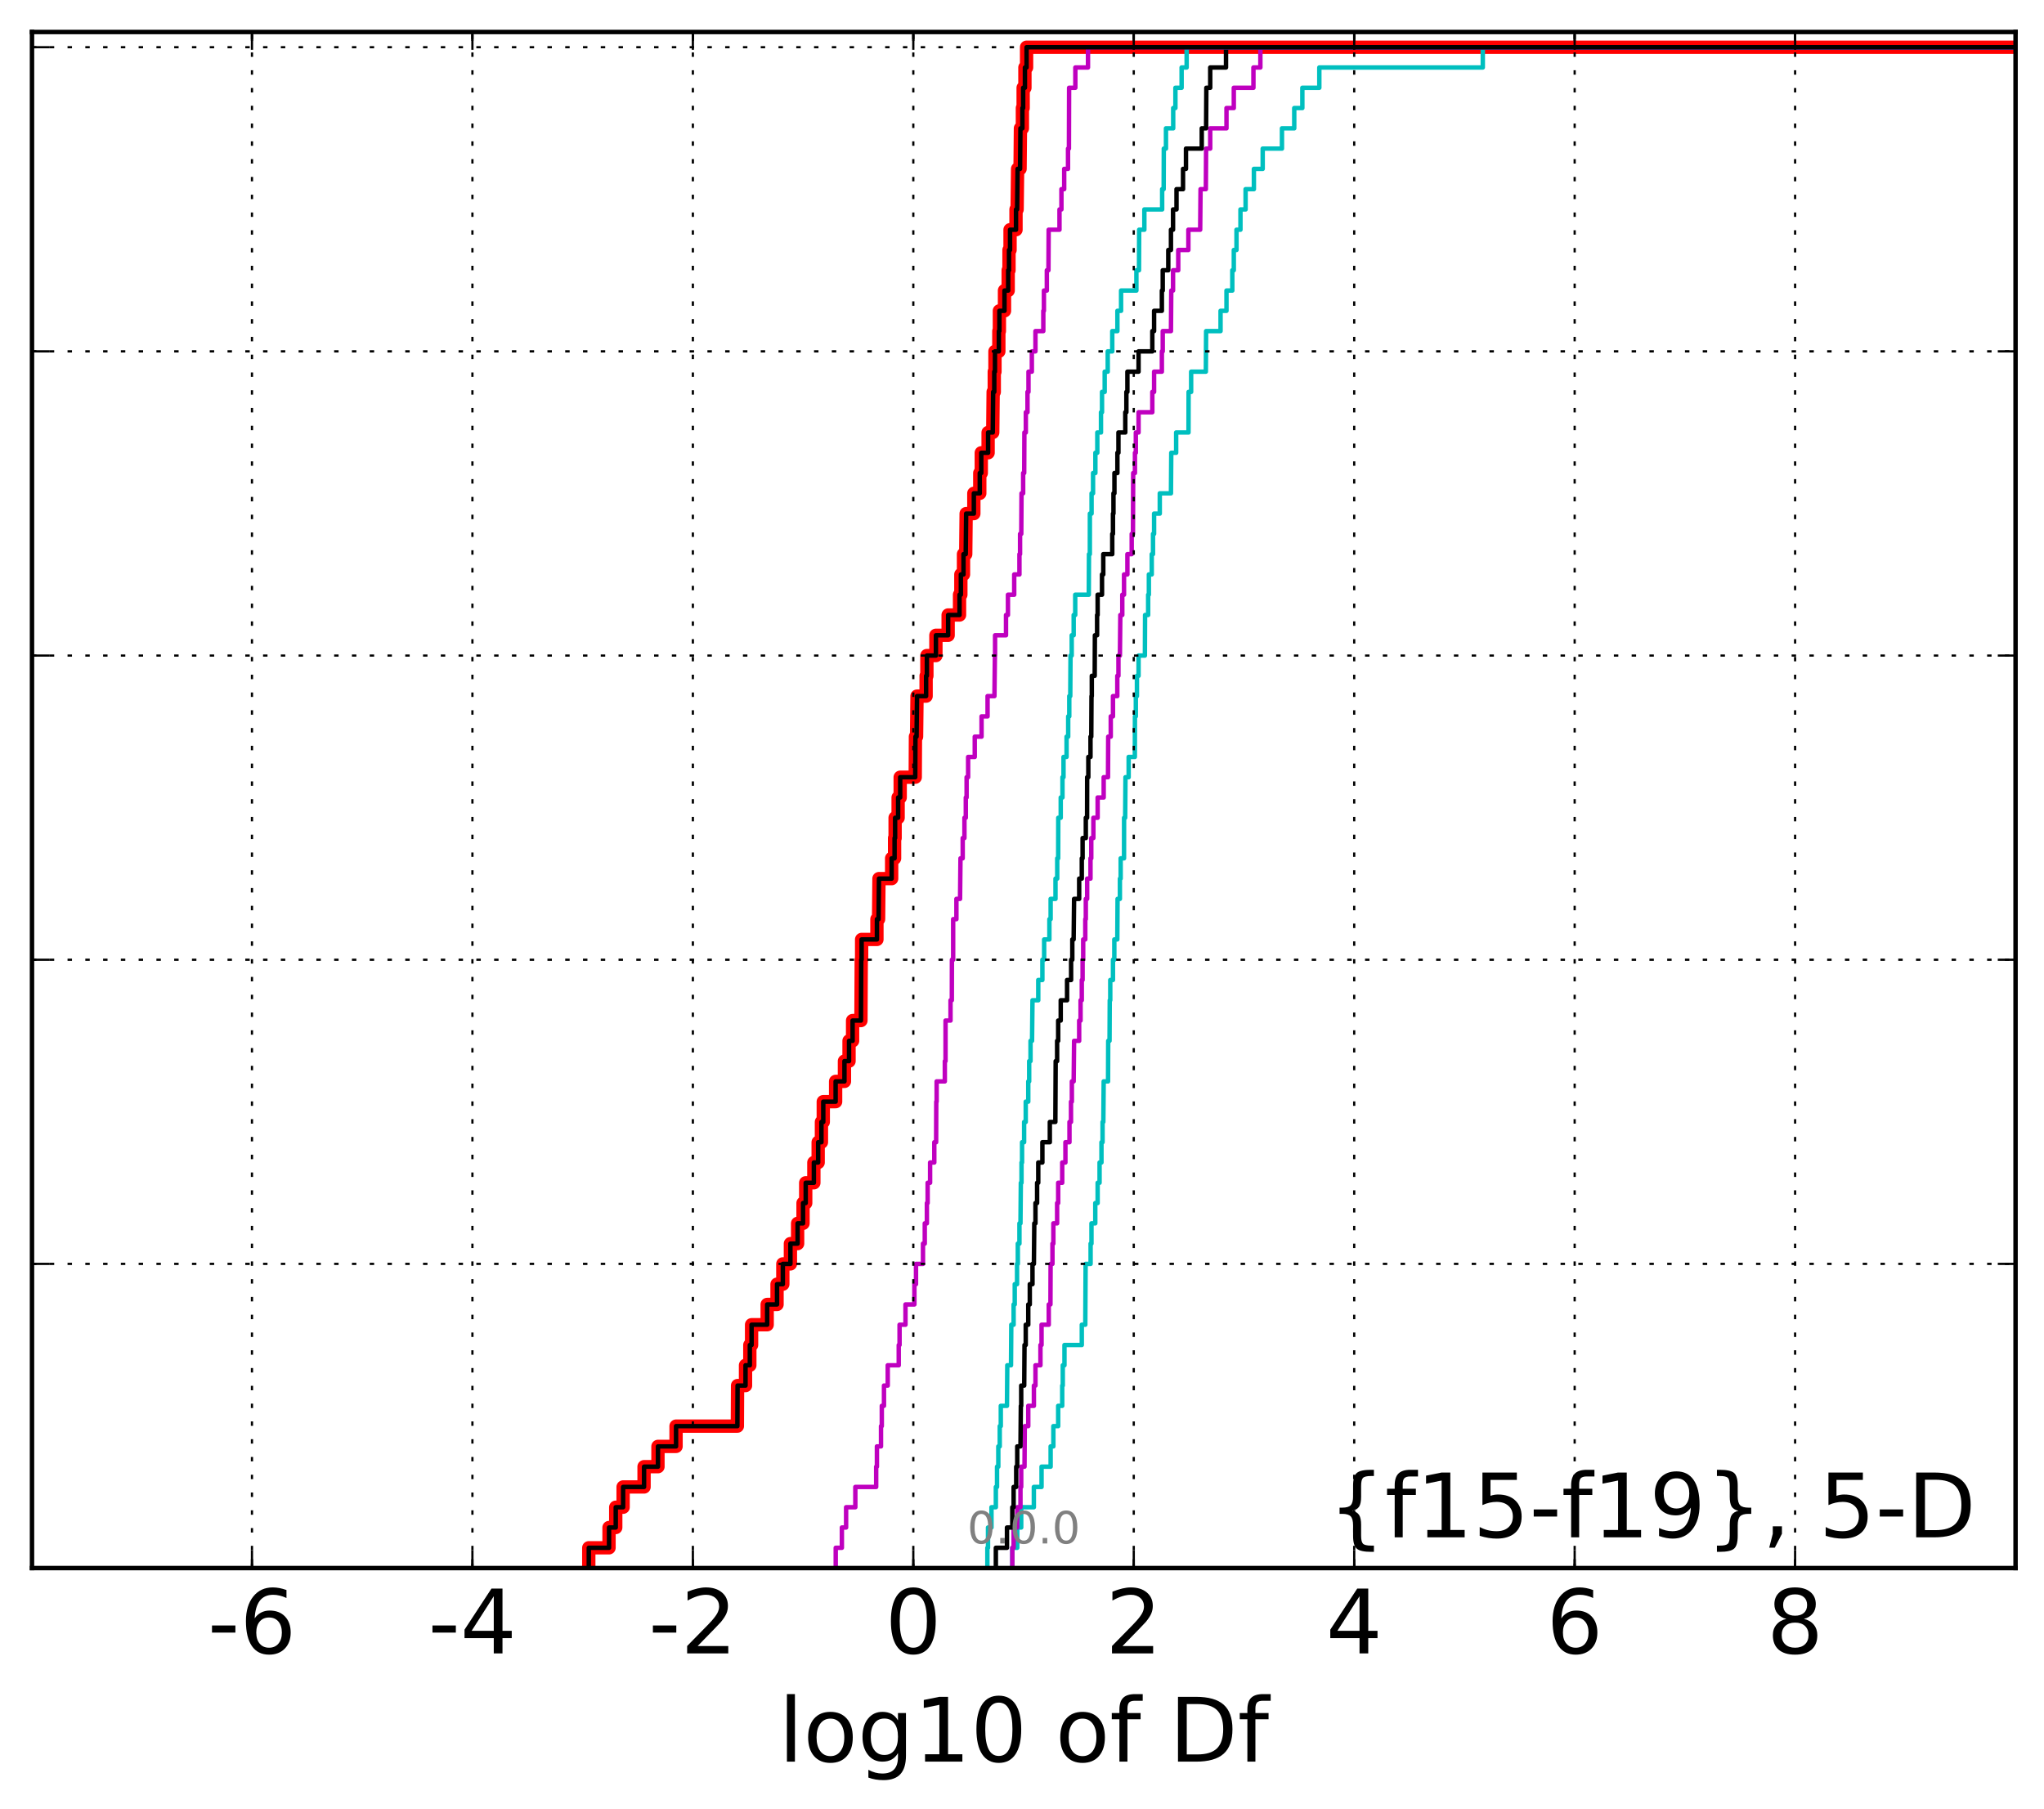 <?xml version="1.0" encoding="utf-8" standalone="no"?>
<!DOCTYPE svg PUBLIC "-//W3C//DTD SVG 1.1//EN"
  "http://www.w3.org/Graphics/SVG/1.1/DTD/svg11.dtd">
<!-- Created with matplotlib (http://matplotlib.org/) -->
<svg height="407pt" version="1.1" viewBox="0 0 460 407" width="460pt" xmlns="http://www.w3.org/2000/svg" xmlns:xlink="http://www.w3.org/1999/xlink">
 <defs>
  <style type="text/css">
*{stroke-linecap:butt;stroke-linejoin:round;stroke-miterlimit:100000;}
  </style>
 </defs>
 <g id="figure_1">
  <g id="patch_1">
   <path d="M 0 407.712 
L 460.8 407.712 
L 460.8 0 
L 0 0 
z
" style="fill:#ffffff;"/>
  </g>
  <g id="axes_1">
   <g id="patch_2">
    <path d="M 7.2 352.8 
L 453.6 352.8 
L 453.6 7.2 
L 7.2 7.2 
z
" style="fill:#ffffff;"/>
   </g>
   <g id="line2d_1">
    <path clip-path="url(#p5eacaf72b8)" d="M 132.503 352.8 
L 132.503 348.238 
L 137.061 348.238 
L 137.061 343.675 
L 138.572 343.675 
L 138.572 339.113 
L 140.23 339.113 
L 140.23 334.55 
L 144.945 334.55 
L 144.945 329.988 
L 148.075 329.988 
L 148.075 325.426 
L 152.145 325.426 
L 152.145 320.863 
L 165.943 320.863 
L 165.99 311.739 
L 167.778 311.739 
L 167.778 307.176 
L 168.748 307.176 
L 168.748 302.614 
L 169.143 302.614 
L 169.143 298.051 
L 172.651 298.051 
L 172.651 293.489 
L 174.871 293.489 
L 174.871 288.927 
L 176.176 288.927 
L 176.176 284.364 
L 177.881 284.364 
L 177.881 279.802 
L 179.503 279.802 
L 179.503 275.24 
L 180.722 275.24 
L 180.722 270.677 
L 181.325 270.677 
L 181.325 266.115 
L 183.16 266.115 
L 183.16 261.552 
L 184.128 261.552 
L 184.128 256.99 
L 184.863 256.99 
L 184.863 252.428 
L 185.278 252.428 
L 185.278 247.865 
L 188.055 247.865 
L 188.055 243.303 
L 190.042 243.303 
L 190.042 238.741 
L 191.075 238.741 
L 191.075 234.178 
L 191.876 234.178 
L 191.876 229.616 
L 193.753 229.616 
L 193.824 215.929 
L 193.909 215.929 
L 193.909 211.366 
L 197.352 211.366 
L 197.352 206.804 
L 197.723 206.804 
L 197.811 197.679 
L 200.664 197.679 
L 200.664 193.117 
L 201.324 193.117 
L 201.324 188.554 
L 201.443 188.554 
L 201.443 183.992 
L 202.121 183.992 
L 202.121 179.43 
L 202.587 179.43 
L 202.587 174.867 
L 205.972 174.867 
L 206.019 165.743 
L 206.271 165.743 
L 206.375 156.618 
L 208.421 156.618 
L 208.421 152.055 
L 208.594 152.055 
L 208.594 147.493 
L 210.627 147.493 
L 210.627 142.931 
L 213.379 142.931 
L 213.379 138.368 
L 215.942 138.368 
L 215.942 133.806 
L 216.24 133.806 
L 216.24 129.244 
L 216.834 129.244 
L 216.834 124.681 
L 217.335 124.681 
L 217.431 115.556 
L 219.162 115.556 
L 219.162 110.994 
L 220.498 110.994 
L 220.498 106.432 
L 220.837 106.432 
L 220.837 101.869 
L 222.373 101.869 
L 222.373 97.307 
L 223.416 97.307 
L 223.507 88.182 
L 223.759 88.182 
L 223.759 83.62 
L 223.916 83.62 
L 223.916 79.057 
L 224.789 79.057 
L 224.789 74.495 
L 224.911 74.495 
L 224.911 69.933 
L 226.06 69.933 
L 226.06 65.37 
L 226.891 65.37 
L 226.891 60.808 
L 227.074 60.808 
L 227.074 56.246 
L 227.311 56.246 
L 227.311 51.683 
L 228.652 51.683 
L 228.652 47.121 
L 228.9 47.121 
L 229.01 37.996 
L 229.564 37.996 
L 229.649 28.871 
L 230.09 28.871 
L 230.09 24.309 
L 230.258 24.309 
L 230.258 19.747 
L 230.657 19.747 
L 230.657 15.184 
L 231.029 15.184 
L 231.029 10.622 
L 231.029 10.622 
L 453.6 10.622 
L 453.6 10.622 
" style="fill:none;stroke:#ff0000;stroke-linecap:square;stroke-width:3.0;"/>
   </g>
   <g id="line2d_2">
    <path clip-path="url(#p5eacaf72b8)" d="M 227.82 352.8 
L 227.82 348.238 
L 228.929 348.238 
L 228.929 343.675 
L 229.822 343.675 
L 229.822 339.113 
L 232.667 339.113 
L 232.667 334.55 
L 234.401 334.55 
L 234.401 329.988 
L 236.442 329.988 
L 236.442 325.426 
L 237.058 325.426 
L 237.058 320.863 
L 238.142 320.863 
L 238.142 316.301 
L 239.051 316.301 
L 239.051 311.739 
L 239.177 311.739 
L 239.177 307.176 
L 239.558 307.176 
L 239.558 302.614 
L 243.456 302.614 
L 243.456 298.051 
L 244.243 298.051 
L 244.319 284.364 
L 245.438 284.364 
L 245.438 279.802 
L 245.636 279.802 
L 245.636 275.24 
L 246.492 275.24 
L 246.492 270.677 
L 247.022 270.677 
L 247.022 266.115 
L 247.456 266.115 
L 247.456 261.552 
L 247.883 261.552 
L 247.883 256.99 
L 248.131 256.99 
L 248.131 252.428 
L 248.305 252.428 
L 248.382 243.303 
L 249.365 243.303 
L 249.401 234.178 
L 249.704 234.178 
L 249.748 225.053 
L 249.865 225.053 
L 249.865 220.491 
L 250.472 220.491 
L 250.472 215.929 
L 250.777 215.929 
L 250.777 211.366 
L 251.449 211.366 
L 251.506 202.242 
L 252.033 202.242 
L 252.033 197.679 
L 252.204 197.679 
L 252.204 193.117 
L 252.962 193.117 
L 252.974 183.992 
L 253.217 183.992 
L 253.288 174.867 
L 254.002 174.867 
L 254.002 170.305 
L 255.394 170.305 
L 255.417 161.18 
L 255.618 161.18 
L 255.618 156.618 
L 255.867 156.618 
L 255.867 152.055 
L 256.233 152.055 
L 256.233 147.493 
L 257.658 147.493 
L 257.698 138.368 
L 258.39 138.368 
L 258.39 133.806 
L 258.55 133.806 
L 258.55 129.244 
L 259.199 129.244 
L 259.199 124.681 
L 259.483 124.681 
L 259.483 120.119 
L 259.728 120.119 
L 259.728 115.556 
L 261.008 115.556 
L 261.008 110.994 
L 263.522 110.994 
L 263.592 101.869 
L 264.692 101.869 
L 264.692 97.307 
L 267.473 97.307 
L 267.492 88.182 
L 268.066 88.182 
L 268.066 83.62 
L 271.375 83.62 
L 271.434 74.495 
L 274.684 74.495 
L 274.684 69.933 
L 276.019 69.933 
L 276.019 65.37 
L 277.329 65.37 
L 277.329 60.808 
L 277.666 60.808 
L 277.666 56.246 
L 278.273 56.246 
L 278.273 51.683 
L 279.164 51.683 
L 279.164 47.121 
L 280.32 47.121 
L 280.32 42.558 
L 282.188 42.558 
L 282.188 37.996 
L 284.169 37.996 
L 284.169 33.434 
L 288.503 33.434 
L 288.503 28.871 
L 291.269 28.871 
L 291.269 24.309 
L 293.093 24.309 
L 293.093 19.747 
L 296.911 19.747 
L 296.911 15.184 
L 333.703 15.184 
L 333.703 10.622 
L 333.703 10.622 
L 453.6 10.622 
L 453.6 10.622 
" style="fill:none;stroke:#00bfbf;stroke-linecap:square;"/>
   </g>
   <g id="line2d_3">
    <path clip-path="url(#p5eacaf72b8)" d="M 227.82 352.8 
L 227.82 348.238 
L 228.115 348.238 
L 228.115 343.675 
L 228.929 343.675 
L 228.929 339.113 
L 229.657 339.113 
L 229.657 334.55 
L 229.822 334.55 
L 229.822 329.988 
L 230.566 329.988 
L 230.623 320.863 
L 231.411 320.863 
L 231.411 316.301 
L 232.678 316.301 
L 232.678 311.739 
L 233.03 311.739 
L 233.03 307.176 
L 234.152 307.176 
L 234.152 302.614 
L 234.401 302.614 
L 234.401 298.051 
L 236.021 298.051 
L 236.021 293.489 
L 236.402 293.489 
L 236.438 284.364 
L 236.855 284.364 
L 236.855 279.802 
L 237.058 279.802 
L 237.058 275.24 
L 237.904 275.24 
L 237.904 270.677 
L 238.142 270.677 
L 238.142 266.115 
L 239.051 266.115 
L 239.051 261.552 
L 239.771 261.552 
L 239.771 256.99 
L 240.685 256.99 
L 240.685 252.428 
L 241.026 252.428 
L 241.026 247.865 
L 241.222 247.865 
L 241.222 243.303 
L 241.628 243.303 
L 241.724 234.178 
L 242.864 234.178 
L 242.864 229.616 
L 243.181 229.616 
L 243.181 225.053 
L 243.456 225.053 
L 243.456 220.491 
L 243.638 220.491 
L 243.638 215.929 
L 243.772 215.929 
L 243.772 211.366 
L 244.243 211.366 
L 244.243 206.804 
L 244.361 206.804 
L 244.361 202.242 
L 244.664 202.242 
L 244.664 197.679 
L 245.416 197.679 
L 245.416 193.117 
L 245.592 193.117 
L 245.592 188.554 
L 246.064 188.554 
L 246.064 183.992 
L 247.022 183.992 
L 247.022 179.43 
L 248.382 179.43 
L 248.382 174.867 
L 249.355 174.867 
L 249.401 165.743 
L 249.974 165.743 
L 249.974 161.18 
L 250.472 161.18 
L 250.472 156.618 
L 251.449 156.618 
L 251.449 152.055 
L 251.705 152.055 
L 251.705 147.493 
L 252.033 147.493 
L 252.129 138.368 
L 252.571 138.368 
L 252.571 133.806 
L 252.962 133.806 
L 252.962 129.244 
L 253.719 129.244 
L 253.719 124.681 
L 254.69 124.681 
L 254.69 120.119 
L 254.971 120.119 
L 255.023 106.432 
L 255.417 106.432 
L 255.417 101.869 
L 255.618 101.869 
L 255.618 97.307 
L 256.233 97.307 
L 256.233 92.745 
L 259.328 92.745 
L 259.328 88.182 
L 259.728 88.182 
L 259.728 83.62 
L 261.477 83.62 
L 261.477 79.057 
L 261.673 79.057 
L 261.673 74.495 
L 263.522 74.495 
L 263.592 65.37 
L 263.993 65.37 
L 263.993 60.808 
L 265.163 60.808 
L 265.163 56.246 
L 267.442 56.246 
L 267.442 51.683 
L 270.099 51.683 
L 270.183 42.558 
L 271.375 42.558 
L 271.431 33.434 
L 272.359 33.434 
L 272.359 28.871 
L 276.019 28.871 
L 276.019 24.309 
L 277.666 24.309 
L 277.666 19.747 
L 282.084 19.747 
L 282.084 15.184 
L 283.646 15.184 
L 283.646 10.622 
L 283.646 10.622 
L 453.6 10.622 
L 453.6 10.622 
" style="fill:none;stroke:#bf00bf;stroke-linecap:square;"/>
   </g>
   <g id="line2d_4">
    <path clip-path="url(#p5eacaf72b8)" d="M 224.115 352.8 
L 224.115 348.238 
L 226.618 348.238 
L 226.618 343.675 
L 227.82 343.675 
L 227.82 339.113 
L 228.115 339.113 
L 228.115 334.55 
L 228.697 334.55 
L 228.697 329.988 
L 228.929 329.988 
L 228.929 325.426 
L 229.657 325.426 
L 229.738 316.301 
L 229.822 316.301 
L 229.822 311.739 
L 230.499 311.739 
L 230.566 302.614 
L 230.84 302.614 
L 230.84 298.051 
L 231.411 298.051 
L 231.411 293.489 
L 231.755 293.489 
L 231.755 288.927 
L 232.361 288.927 
L 232.361 284.364 
L 232.678 284.364 
L 232.767 275.24 
L 233.03 275.24 
L 233.03 270.677 
L 233.399 270.677 
L 233.399 266.115 
L 233.659 266.115 
L 233.659 261.552 
L 234.588 261.552 
L 234.588 256.99 
L 236.261 256.99 
L 236.261 252.428 
L 237.506 252.428 
L 237.579 238.741 
L 237.904 238.741 
L 237.904 234.178 
L 238.142 234.178 
L 238.142 229.616 
L 238.715 229.616 
L 238.715 225.053 
L 240.143 225.053 
L 240.143 220.491 
L 241.05 220.491 
L 241.05 215.929 
L 241.323 215.929 
L 241.323 211.366 
L 241.623 211.366 
L 241.724 202.242 
L 242.864 202.242 
L 242.864 197.679 
L 243.456 197.679 
L 243.456 193.117 
L 243.638 193.117 
L 243.638 188.554 
L 244.361 188.554 
L 244.361 183.992 
L 244.648 183.992 
L 244.664 174.867 
L 244.928 174.867 
L 244.928 170.305 
L 245.416 170.305 
L 245.416 165.743 
L 245.592 165.743 
L 245.641 156.618 
L 245.709 156.618 
L 245.709 152.055 
L 246.361 152.055 
L 246.403 142.931 
L 246.9 142.931 
L 246.9 138.368 
L 247.022 138.368 
L 247.022 133.806 
L 248.008 133.806 
L 248.008 129.244 
L 248.292 129.244 
L 248.292 124.681 
L 250.312 124.681 
L 250.312 120.119 
L 250.472 120.119 
L 250.472 115.556 
L 250.585 115.556 
L 250.585 110.994 
L 250.803 110.994 
L 250.803 106.432 
L 251.469 106.432 
L 251.469 101.869 
L 251.705 101.869 
L 251.705 97.307 
L 253.243 97.307 
L 253.243 92.745 
L 253.491 92.745 
L 253.491 88.182 
L 253.719 88.182 
L 253.719 83.62 
L 256.233 83.62 
L 256.233 79.057 
L 259.328 79.057 
L 259.328 74.495 
L 259.728 74.495 
L 259.728 69.933 
L 261.477 69.933 
L 261.477 65.37 
L 261.673 65.37 
L 261.673 60.808 
L 262.92 60.808 
L 262.92 56.246 
L 263.522 56.246 
L 263.522 51.683 
L 263.993 51.683 
L 263.993 47.121 
L 264.774 47.121 
L 264.774 42.558 
L 266.24 42.558 
L 266.24 37.996 
L 266.902 37.996 
L 266.902 33.434 
L 270.452 33.434 
L 270.452 28.871 
L 271.431 28.871 
L 271.488 19.747 
L 272.359 19.747 
L 272.359 15.184 
L 275.912 15.184 
L 275.912 10.622 
L 275.912 10.622 
L 453.6 10.622 
L 453.6 10.622 
" style="fill:none;stroke:#000000;stroke-linecap:square;"/>
   </g>
   <g id="line2d_5">
    <path clip-path="url(#p5eacaf72b8)" d="M 222.206 352.8 
L 222.206 348.238 
L 222.351 348.238 
L 222.351 343.675 
L 223.131 343.675 
L 223.131 339.113 
L 224.115 339.113 
L 224.115 334.55 
L 224.382 334.55 
L 224.382 329.988 
L 224.669 329.988 
L 224.669 325.426 
L 224.991 325.426 
L 224.991 320.863 
L 225.228 320.863 
L 225.228 316.301 
L 226.618 316.301 
L 226.689 307.176 
L 227.525 307.176 
L 227.591 298.051 
L 228.115 298.051 
L 228.115 293.489 
L 228.366 293.489 
L 228.366 288.927 
L 228.887 288.927 
L 228.887 284.364 
L 229.058 284.364 
L 229.058 279.802 
L 229.425 279.802 
L 229.425 275.24 
L 229.657 275.24 
L 229.738 266.115 
L 229.891 266.115 
L 229.891 261.552 
L 230.014 261.552 
L 230.014 256.99 
L 230.477 256.99 
L 230.477 252.428 
L 230.84 252.428 
L 230.84 247.865 
L 231.411 247.865 
L 231.411 243.303 
L 231.615 243.303 
L 231.615 238.741 
L 231.92 238.741 
L 231.92 234.178 
L 232.259 234.178 
L 232.361 225.053 
L 233.659 225.053 
L 233.659 220.491 
L 234.588 220.491 
L 234.588 215.929 
L 234.984 215.929 
L 234.984 211.366 
L 236.165 211.366 
L 236.165 206.804 
L 236.443 206.804 
L 236.443 202.242 
L 237.54 202.242 
L 237.54 197.679 
L 237.928 197.679 
L 237.928 193.117 
L 238.142 193.117 
L 238.163 183.992 
L 238.715 183.992 
L 238.715 179.43 
L 239.108 179.43 
L 239.108 174.867 
L 239.342 174.867 
L 239.342 170.305 
L 240.031 170.305 
L 240.031 165.743 
L 240.396 165.743 
L 240.396 161.18 
L 240.641 161.18 
L 240.641 156.618 
L 240.863 156.618 
L 240.921 147.493 
L 241.187 147.493 
L 241.187 142.931 
L 241.63 142.931 
L 241.63 138.368 
L 241.978 138.368 
L 241.978 133.806 
L 245.032 133.806 
L 245.072 124.681 
L 245.266 124.681 
L 245.277 115.556 
L 245.658 115.556 
L 245.658 110.994 
L 245.989 110.994 
L 245.989 106.432 
L 246.515 106.432 
L 246.515 101.869 
L 246.949 101.869 
L 246.949 97.307 
L 247.776 97.307 
L 247.776 92.745 
L 248.008 92.745 
L 248.008 88.182 
L 248.61 88.182 
L 248.61 83.62 
L 249.294 83.62 
L 249.294 79.057 
L 250.312 79.057 
L 250.312 74.495 
L 251.47 74.495 
L 251.47 69.933 
L 252.296 69.933 
L 252.296 65.37 
L 255.744 65.37 
L 255.744 60.808 
L 256.332 60.808 
L 256.367 51.683 
L 257.537 51.683 
L 257.537 47.121 
L 261.541 47.121 
L 261.541 42.558 
L 261.882 42.558 
L 261.913 33.434 
L 262.4 33.434 
L 262.4 28.871 
L 264.027 28.871 
L 264.027 24.309 
L 264.527 24.309 
L 264.527 19.747 
L 265.921 19.747 
L 265.921 15.184 
L 267.055 15.184 
L 267.055 10.622 
L 267.055 10.622 
L 453.6 10.622 
L 453.6 10.622 
" style="fill:none;stroke:#00bfbf;stroke-linecap:square;"/>
   </g>
   <g id="line2d_6">
    <path clip-path="url(#p5eacaf72b8)" d="M 188.079 352.8 
L 188.079 348.238 
L 189.463 348.238 
L 189.463 343.675 
L 190.415 343.675 
L 190.415 339.113 
L 192.491 339.113 
L 192.491 334.55 
L 197.184 334.55 
L 197.184 329.988 
L 197.35 329.988 
L 197.35 325.426 
L 198.269 325.426 
L 198.269 320.863 
L 198.448 320.863 
L 198.448 316.301 
L 198.938 316.301 
L 198.938 311.739 
L 199.784 311.739 
L 199.784 307.176 
L 202.26 307.176 
L 202.26 302.614 
L 202.447 302.614 
L 202.447 298.051 
L 203.778 298.051 
L 203.778 293.489 
L 205.784 293.489 
L 205.784 288.927 
L 206.145 288.927 
L 206.145 284.364 
L 207.717 284.364 
L 207.717 279.802 
L 208.118 279.802 
L 208.118 275.24 
L 208.594 275.24 
L 208.594 270.677 
L 208.764 270.677 
L 208.764 266.115 
L 209.319 266.115 
L 209.319 261.552 
L 210.263 261.552 
L 210.263 256.99 
L 210.676 256.99 
L 210.705 247.865 
L 210.788 247.865 
L 210.788 243.303 
L 212.633 243.303 
L 212.633 238.741 
L 212.792 238.741 
L 212.795 229.616 
L 213.914 229.616 
L 213.914 225.053 
L 214.208 225.053 
L 214.228 215.929 
L 214.508 215.929 
L 214.508 206.804 
L 215.239 206.804 
L 215.239 202.242 
L 216.06 202.242 
L 216.157 193.117 
L 216.655 193.117 
L 216.655 188.554 
L 217.047 188.554 
L 217.047 183.992 
L 217.352 183.992 
L 217.352 179.43 
L 217.533 179.43 
L 217.533 174.867 
L 217.874 174.867 
L 217.874 170.305 
L 219.368 170.305 
L 219.368 165.743 
L 220.899 165.743 
L 220.899 161.18 
L 222.25 161.18 
L 222.25 156.618 
L 223.797 156.618 
L 223.901 147.493 
L 223.939 147.493 
L 223.939 142.931 
L 226.402 142.931 
L 226.402 138.368 
L 226.837 138.368 
L 226.837 133.806 
L 228.247 133.806 
L 228.247 129.244 
L 229.425 129.244 
L 229.425 124.681 
L 229.564 124.681 
L 229.564 120.119 
L 229.837 120.119 
L 229.891 110.994 
L 230.258 110.994 
L 230.258 106.432 
L 230.495 106.432 
L 230.537 97.307 
L 230.863 97.307 
L 230.863 92.745 
L 231.237 92.745 
L 231.237 88.182 
L 231.462 88.182 
L 231.462 83.62 
L 232.215 83.62 
L 232.215 79.057 
L 233.027 79.057 
L 233.027 74.495 
L 234.797 74.495 
L 234.797 69.933 
L 234.932 69.933 
L 234.932 65.37 
L 235.588 65.37 
L 235.588 60.808 
L 235.951 60.808 
L 236.001 51.683 
L 238.437 51.683 
L 238.437 47.121 
L 238.874 47.121 
L 238.874 42.558 
L 239.497 42.558 
L 239.497 37.996 
L 240.357 37.996 
L 240.357 33.434 
L 240.562 33.434 
L 240.601 19.747 
L 242.006 19.747 
L 242.006 15.184 
L 244.852 15.184 
L 244.852 10.622 
L 244.852 10.622 
L 453.6 10.622 
L 453.6 10.622 
" style="fill:none;stroke:#bf00bf;stroke-linecap:square;"/>
   </g>
   <g id="line2d_7">
    <path clip-path="url(#p5eacaf72b8)" d="M 132.503 352.8 
L 132.503 348.238 
L 137.061 348.238 
L 137.061 343.675 
L 138.572 343.675 
L 138.572 339.113 
L 140.23 339.113 
L 140.23 334.55 
L 144.945 334.55 
L 144.945 329.988 
L 148.075 329.988 
L 148.075 325.426 
L 152.145 325.426 
L 152.145 320.863 
L 165.943 320.863 
L 165.99 311.739 
L 167.778 311.739 
L 167.778 307.176 
L 168.748 307.176 
L 168.748 302.614 
L 169.143 302.614 
L 169.143 298.051 
L 172.651 298.051 
L 172.651 293.489 
L 174.871 293.489 
L 174.871 288.927 
L 176.176 288.927 
L 176.176 284.364 
L 177.881 284.364 
L 177.881 279.802 
L 179.503 279.802 
L 179.503 275.24 
L 180.722 275.24 
L 180.722 270.677 
L 181.325 270.677 
L 181.325 266.115 
L 183.16 266.115 
L 183.16 261.552 
L 184.128 261.552 
L 184.128 256.99 
L 184.863 256.99 
L 184.863 252.428 
L 185.278 252.428 
L 185.278 247.865 
L 188.055 247.865 
L 188.055 243.303 
L 190.042 243.303 
L 190.042 238.741 
L 191.075 238.741 
L 191.075 234.178 
L 191.876 234.178 
L 191.876 229.616 
L 193.753 229.616 
L 193.824 215.929 
L 193.909 215.929 
L 193.909 211.366 
L 197.352 211.366 
L 197.352 206.804 
L 197.723 206.804 
L 197.811 197.679 
L 200.664 197.679 
L 200.664 193.117 
L 201.324 193.117 
L 201.324 188.554 
L 201.443 188.554 
L 201.443 183.992 
L 202.121 183.992 
L 202.121 179.43 
L 202.587 179.43 
L 202.587 174.867 
L 205.972 174.867 
L 206.019 165.743 
L 206.271 165.743 
L 206.375 156.618 
L 208.421 156.618 
L 208.421 152.055 
L 208.594 152.055 
L 208.594 147.493 
L 210.627 147.493 
L 210.627 142.931 
L 213.379 142.931 
L 213.379 138.368 
L 215.942 138.368 
L 215.942 133.806 
L 216.24 133.806 
L 216.24 129.244 
L 216.834 129.244 
L 216.834 124.681 
L 217.335 124.681 
L 217.431 115.556 
L 219.162 115.556 
L 219.162 110.994 
L 220.498 110.994 
L 220.498 106.432 
L 220.837 106.432 
L 220.837 101.869 
L 222.373 101.869 
L 222.373 97.307 
L 223.416 97.307 
L 223.507 88.182 
L 223.759 88.182 
L 223.759 83.62 
L 223.916 83.62 
L 223.916 79.057 
L 224.789 79.057 
L 224.789 74.495 
L 224.911 74.495 
L 224.911 69.933 
L 226.06 69.933 
L 226.06 65.37 
L 226.891 65.37 
L 226.891 60.808 
L 227.074 60.808 
L 227.074 56.246 
L 227.311 56.246 
L 227.311 51.683 
L 228.652 51.683 
L 228.652 47.121 
L 228.9 47.121 
L 229.01 37.996 
L 229.564 37.996 
L 229.649 28.871 
L 230.09 28.871 
L 230.09 24.309 
L 230.258 24.309 
L 230.258 19.747 
L 230.657 19.747 
L 230.657 15.184 
L 231.029 15.184 
L 231.029 10.622 
L 231.029 10.622 
L 453.6 10.622 
L 453.6 10.622 
" style="fill:none;stroke:#000000;stroke-linecap:square;"/>
   </g>
   <g id="patch_3">
    <path d="M 7.2 7.2 
L 453.6 7.2 
" style="fill:none;stroke:#000000;stroke-linecap:square;stroke-linejoin:miter;"/>
   </g>
   <g id="patch_4">
    <path d="M 453.6 352.8 
L 453.6 7.2 
" style="fill:none;stroke:#000000;stroke-linecap:square;stroke-linejoin:miter;"/>
   </g>
   <g id="patch_5">
    <path d="M 7.2 352.8 
L 453.6 352.8 
" style="fill:none;stroke:#000000;stroke-linecap:square;stroke-linejoin:miter;"/>
   </g>
   <g id="patch_6">
    <path d="M 7.2 352.8 
L 7.2 7.2 
" style="fill:none;stroke:#000000;stroke-linecap:square;stroke-linejoin:miter;"/>
   </g>
   <g id="matplotlib.axis_1">
    <g id="xtick_1"/>
    <g id="xtick_2">
     <g id="line2d_8">
      <path clip-path="url(#p5eacaf72b8)" d="M 56.705 352.8 
L 56.705 7.2 
" style="fill:none;stroke:#000000;stroke-dasharray:1,3;stroke-dashoffset:0.0;stroke-width:0.5;"/>
     </g>
     <g id="line2d_9">
      <defs>
       <path d="M 0 0 
L 0 -4 
" id="m8d163a034b" style="stroke:#000000;stroke-width:0.5;"/>
      </defs>
      <g>
       <use style="stroke:#000000;stroke-width:0.5;" x="56.705" xlink:href="#m8d163a034b" y="352.8"/>
      </g>
     </g>
     <g id="line2d_10">
      <defs>
       <path d="M 0 0 
L 0 4 
" id="m356986a964" style="stroke:#000000;stroke-width:0.5;"/>
      </defs>
      <g>
       <use style="stroke:#000000;stroke-width:0.5;" x="56.705" xlink:href="#m356986a964" y="7.2"/>
      </g>
     </g>
     <g id="text_1">
      <!-- -6 -->
      <defs>
       <path d="M 33.016 40.375 
Q 26.375 40.375 22.484 35.828 
Q 18.609 31.297 18.609 23.391 
Q 18.609 15.531 22.484 10.953 
Q 26.375 6.391 33.016 6.391 
Q 39.656 6.391 43.531 10.953 
Q 47.406 15.531 47.406 23.391 
Q 47.406 31.297 43.531 35.828 
Q 39.656 40.375 33.016 40.375 
M 52.594 71.297 
L 52.594 62.312 
Q 48.875 64.062 45.094 64.984 
Q 41.312 65.922 37.594 65.922 
Q 27.828 65.922 22.672 59.328 
Q 17.531 52.734 16.797 39.406 
Q 19.672 43.656 24.016 45.922 
Q 28.375 48.188 33.594 48.188 
Q 44.578 48.188 50.953 41.516 
Q 57.328 34.859 57.328 23.391 
Q 57.328 12.156 50.688 5.359 
Q 44.047 -1.422 33.016 -1.422 
Q 20.359 -1.422 13.672 8.266 
Q 6.984 17.969 6.984 36.375 
Q 6.984 53.656 15.188 63.938 
Q 23.391 74.219 37.203 74.219 
Q 40.922 74.219 44.703 73.484 
Q 48.484 72.75 52.594 71.297 
" id="BitstreamVeraSans-Roman-36"/>
       <path d="M 4.891 31.391 
L 31.203 31.391 
L 31.203 23.391 
L 4.891 23.391 
z
" id="BitstreamVeraSans-Roman-2d"/>
      </defs>
      <g transform="translate(46.734 371.997)scale(0.2 -0.2)">
       <use xlink:href="#BitstreamVeraSans-Roman-2d"/>
       <use x="36.084" xlink:href="#BitstreamVeraSans-Roman-36"/>
      </g>
     </g>
    </g>
    <g id="xtick_3">
     <g id="line2d_11">
      <path clip-path="url(#p5eacaf72b8)" d="M 106.317 352.8 
L 106.317 7.2 
" style="fill:none;stroke:#000000;stroke-dasharray:1,3;stroke-dashoffset:0.0;stroke-width:0.5;"/>
     </g>
     <g id="line2d_12">
      <g>
       <use style="stroke:#000000;stroke-width:0.5;" x="106.317" xlink:href="#m8d163a034b" y="352.8"/>
      </g>
     </g>
     <g id="line2d_13">
      <g>
       <use style="stroke:#000000;stroke-width:0.5;" x="106.317" xlink:href="#m356986a964" y="7.2"/>
      </g>
     </g>
     <g id="text_2">
      <!-- -4 -->
      <defs>
       <path d="M 37.797 64.312 
L 12.891 25.391 
L 37.797 25.391 
z
M 35.203 72.906 
L 47.609 72.906 
L 47.609 25.391 
L 58.016 25.391 
L 58.016 17.188 
L 47.609 17.188 
L 47.609 0 
L 37.797 0 
L 37.797 17.188 
L 4.891 17.188 
L 4.891 26.703 
z
" id="BitstreamVeraSans-Roman-34"/>
      </defs>
      <g transform="translate(96.346 371.997)scale(0.2 -0.2)">
       <use xlink:href="#BitstreamVeraSans-Roman-2d"/>
       <use x="36.084" xlink:href="#BitstreamVeraSans-Roman-34"/>
      </g>
     </g>
    </g>
    <g id="xtick_4">
     <g id="line2d_14">
      <path clip-path="url(#p5eacaf72b8)" d="M 155.929 352.8 
L 155.929 7.2 
" style="fill:none;stroke:#000000;stroke-dasharray:1,3;stroke-dashoffset:0.0;stroke-width:0.5;"/>
     </g>
     <g id="line2d_15">
      <g>
       <use style="stroke:#000000;stroke-width:0.5;" x="155.929" xlink:href="#m8d163a034b" y="352.8"/>
      </g>
     </g>
     <g id="line2d_16">
      <g>
       <use style="stroke:#000000;stroke-width:0.5;" x="155.929" xlink:href="#m356986a964" y="7.2"/>
      </g>
     </g>
     <g id="text_3">
      <!-- -2 -->
      <defs>
       <path d="M 19.188 8.297 
L 53.609 8.297 
L 53.609 0 
L 7.328 0 
L 7.328 8.297 
Q 12.938 14.109 22.625 23.891 
Q 32.328 33.688 34.812 36.531 
Q 39.547 41.844 41.422 45.531 
Q 43.312 49.219 43.312 52.781 
Q 43.312 58.594 39.234 62.25 
Q 35.156 65.922 28.609 65.922 
Q 23.969 65.922 18.812 64.312 
Q 13.672 62.703 7.812 59.422 
L 7.812 69.391 
Q 13.766 71.781 18.938 73 
Q 24.125 74.219 28.422 74.219 
Q 39.75 74.219 46.484 68.547 
Q 53.219 62.891 53.219 53.422 
Q 53.219 48.922 51.531 44.891 
Q 49.859 40.875 45.406 35.406 
Q 44.188 33.984 37.641 27.219 
Q 31.109 20.453 19.188 8.297 
" id="BitstreamVeraSans-Roman-32"/>
      </defs>
      <g transform="translate(145.958 371.997)scale(0.2 -0.2)">
       <use xlink:href="#BitstreamVeraSans-Roman-2d"/>
       <use x="36.084" xlink:href="#BitstreamVeraSans-Roman-32"/>
      </g>
     </g>
    </g>
    <g id="xtick_5">
     <g id="line2d_17">
      <path clip-path="url(#p5eacaf72b8)" d="M 205.54 352.8 
L 205.54 7.2 
" style="fill:none;stroke:#000000;stroke-dasharray:1,3;stroke-dashoffset:0.0;stroke-width:0.5;"/>
     </g>
     <g id="line2d_18">
      <g>
       <use style="stroke:#000000;stroke-width:0.5;" x="205.54" xlink:href="#m8d163a034b" y="352.8"/>
      </g>
     </g>
     <g id="line2d_19">
      <g>
       <use style="stroke:#000000;stroke-width:0.5;" x="205.54" xlink:href="#m356986a964" y="7.2"/>
      </g>
     </g>
     <g id="text_4">
      <!-- 0 -->
      <defs>
       <path d="M 31.781 66.406 
Q 24.172 66.406 20.328 58.906 
Q 16.5 51.422 16.5 36.375 
Q 16.5 21.391 20.328 13.891 
Q 24.172 6.391 31.781 6.391 
Q 39.453 6.391 43.281 13.891 
Q 47.125 21.391 47.125 36.375 
Q 47.125 51.422 43.281 58.906 
Q 39.453 66.406 31.781 66.406 
M 31.781 74.219 
Q 44.047 74.219 50.516 64.516 
Q 56.984 54.828 56.984 36.375 
Q 56.984 17.969 50.516 8.266 
Q 44.047 -1.422 31.781 -1.422 
Q 19.531 -1.422 13.062 8.266 
Q 6.594 17.969 6.594 36.375 
Q 6.594 54.828 13.062 64.516 
Q 19.531 74.219 31.781 74.219 
" id="BitstreamVeraSans-Roman-30"/>
      </defs>
      <g transform="translate(199.178 371.997)scale(0.2 -0.2)">
       <use xlink:href="#BitstreamVeraSans-Roman-30"/>
      </g>
     </g>
    </g>
    <g id="xtick_6">
     <g id="line2d_20">
      <path clip-path="url(#p5eacaf72b8)" d="M 255.152 352.8 
L 255.152 7.2 
" style="fill:none;stroke:#000000;stroke-dasharray:1,3;stroke-dashoffset:0.0;stroke-width:0.5;"/>
     </g>
     <g id="line2d_21">
      <g>
       <use style="stroke:#000000;stroke-width:0.5;" x="255.152" xlink:href="#m8d163a034b" y="352.8"/>
      </g>
     </g>
     <g id="line2d_22">
      <g>
       <use style="stroke:#000000;stroke-width:0.5;" x="255.152" xlink:href="#m356986a964" y="7.2"/>
      </g>
     </g>
     <g id="text_5">
      <!-- 2 -->
      <g transform="translate(248.79 371.997)scale(0.2 -0.2)">
       <use xlink:href="#BitstreamVeraSans-Roman-32"/>
      </g>
     </g>
    </g>
    <g id="xtick_7">
     <g id="line2d_23">
      <path clip-path="url(#p5eacaf72b8)" d="M 304.764 352.8 
L 304.764 7.2 
" style="fill:none;stroke:#000000;stroke-dasharray:1,3;stroke-dashoffset:0.0;stroke-width:0.5;"/>
     </g>
     <g id="line2d_24">
      <g>
       <use style="stroke:#000000;stroke-width:0.5;" x="304.764" xlink:href="#m8d163a034b" y="352.8"/>
      </g>
     </g>
     <g id="line2d_25">
      <g>
       <use style="stroke:#000000;stroke-width:0.5;" x="304.764" xlink:href="#m356986a964" y="7.2"/>
      </g>
     </g>
     <g id="text_6">
      <!-- 4 -->
      <g transform="translate(298.402 371.997)scale(0.2 -0.2)">
       <use xlink:href="#BitstreamVeraSans-Roman-34"/>
      </g>
     </g>
    </g>
    <g id="xtick_8">
     <g id="line2d_26">
      <path clip-path="url(#p5eacaf72b8)" d="M 354.376 352.8 
L 354.376 7.2 
" style="fill:none;stroke:#000000;stroke-dasharray:1,3;stroke-dashoffset:0.0;stroke-width:0.5;"/>
     </g>
     <g id="line2d_27">
      <g>
       <use style="stroke:#000000;stroke-width:0.5;" x="354.376" xlink:href="#m8d163a034b" y="352.8"/>
      </g>
     </g>
     <g id="line2d_28">
      <g>
       <use style="stroke:#000000;stroke-width:0.5;" x="354.376" xlink:href="#m356986a964" y="7.2"/>
      </g>
     </g>
     <g id="text_7">
      <!-- 6 -->
      <g transform="translate(348.014 371.997)scale(0.2 -0.2)">
       <use xlink:href="#BitstreamVeraSans-Roman-36"/>
      </g>
     </g>
    </g>
    <g id="xtick_9">
     <g id="line2d_29">
      <path clip-path="url(#p5eacaf72b8)" d="M 403.988 352.8 
L 403.988 7.2 
" style="fill:none;stroke:#000000;stroke-dasharray:1,3;stroke-dashoffset:0.0;stroke-width:0.5;"/>
     </g>
     <g id="line2d_30">
      <g>
       <use style="stroke:#000000;stroke-width:0.5;" x="403.988" xlink:href="#m8d163a034b" y="352.8"/>
      </g>
     </g>
     <g id="line2d_31">
      <g>
       <use style="stroke:#000000;stroke-width:0.5;" x="403.988" xlink:href="#m356986a964" y="7.2"/>
      </g>
     </g>
     <g id="text_8">
      <!-- 8 -->
      <defs>
       <path d="M 31.781 34.625 
Q 24.75 34.625 20.719 30.859 
Q 16.703 27.094 16.703 20.516 
Q 16.703 13.922 20.719 10.156 
Q 24.75 6.391 31.781 6.391 
Q 38.812 6.391 42.859 10.172 
Q 46.922 13.969 46.922 20.516 
Q 46.922 27.094 42.891 30.859 
Q 38.875 34.625 31.781 34.625 
M 21.922 38.812 
Q 15.578 40.375 12.031 44.719 
Q 8.5 49.078 8.5 55.328 
Q 8.5 64.062 14.719 69.141 
Q 20.953 74.219 31.781 74.219 
Q 42.672 74.219 48.875 69.141 
Q 55.078 64.062 55.078 55.328 
Q 55.078 49.078 51.531 44.719 
Q 48 40.375 41.703 38.812 
Q 48.828 37.156 52.797 32.312 
Q 56.781 27.484 56.781 20.516 
Q 56.781 9.906 50.312 4.234 
Q 43.844 -1.422 31.781 -1.422 
Q 19.734 -1.422 13.25 4.234 
Q 6.781 9.906 6.781 20.516 
Q 6.781 27.484 10.781 32.312 
Q 14.797 37.156 21.922 38.812 
M 18.312 54.391 
Q 18.312 48.734 21.844 45.562 
Q 25.391 42.391 31.781 42.391 
Q 38.141 42.391 41.719 45.562 
Q 45.312 48.734 45.312 54.391 
Q 45.312 60.062 41.719 63.234 
Q 38.141 66.406 31.781 66.406 
Q 25.391 66.406 21.844 63.234 
Q 18.312 60.062 18.312 54.391 
" id="BitstreamVeraSans-Roman-38"/>
      </defs>
      <g transform="translate(397.626 371.997)scale(0.2 -0.2)">
       <use xlink:href="#BitstreamVeraSans-Roman-38"/>
      </g>
     </g>
    </g>
    <g id="xtick_10">
     <g id="line2d_32">
      <path clip-path="url(#p5eacaf72b8)" d="M 453.6 352.8 
L 453.6 7.2 
" style="fill:none;stroke:#000000;stroke-dasharray:1,3;stroke-dashoffset:0.0;stroke-width:0.5;"/>
     </g>
     <g id="line2d_33">
      <g>
       <use style="stroke:#000000;stroke-width:0.5;" x="453.6" xlink:href="#m8d163a034b" y="352.8"/>
      </g>
     </g>
     <g id="line2d_34">
      <g>
       <use style="stroke:#000000;stroke-width:0.5;" x="453.6" xlink:href="#m356986a964" y="7.2"/>
      </g>
     </g>
    </g>
    <g id="xtick_11"/>
    <g id="xtick_12">
     <g id="line2d_35">
      <defs>
       <path d="M 0 0 
L 0 -2 
" id="mcf0e36ab00" style="stroke:#000000;stroke-width:0.5;"/>
      </defs>
      <g>
       <use style="stroke:#000000;stroke-width:0.5;" x="56.705" xlink:href="#mcf0e36ab00" y="352.8"/>
      </g>
     </g>
     <g id="line2d_36">
      <defs>
       <path d="M 0 0 
L 0 2 
" id="m958f193ff1" style="stroke:#000000;stroke-width:0.5;"/>
      </defs>
      <g>
       <use style="stroke:#000000;stroke-width:0.5;" x="56.705" xlink:href="#m958f193ff1" y="7.2"/>
      </g>
     </g>
    </g>
    <g id="xtick_13">
     <g id="line2d_37">
      <g>
       <use style="stroke:#000000;stroke-width:0.5;" x="106.317" xlink:href="#mcf0e36ab00" y="352.8"/>
      </g>
     </g>
     <g id="line2d_38">
      <g>
       <use style="stroke:#000000;stroke-width:0.5;" x="106.317" xlink:href="#m958f193ff1" y="7.2"/>
      </g>
     </g>
    </g>
    <g id="xtick_14">
     <g id="line2d_39">
      <g>
       <use style="stroke:#000000;stroke-width:0.5;" x="155.929" xlink:href="#mcf0e36ab00" y="352.8"/>
      </g>
     </g>
     <g id="line2d_40">
      <g>
       <use style="stroke:#000000;stroke-width:0.5;" x="155.929" xlink:href="#m958f193ff1" y="7.2"/>
      </g>
     </g>
    </g>
    <g id="xtick_15">
     <g id="line2d_41">
      <g>
       <use style="stroke:#000000;stroke-width:0.5;" x="205.54" xlink:href="#mcf0e36ab00" y="352.8"/>
      </g>
     </g>
     <g id="line2d_42">
      <g>
       <use style="stroke:#000000;stroke-width:0.5;" x="205.54" xlink:href="#m958f193ff1" y="7.2"/>
      </g>
     </g>
    </g>
    <g id="xtick_16">
     <g id="line2d_43">
      <g>
       <use style="stroke:#000000;stroke-width:0.5;" x="255.152" xlink:href="#mcf0e36ab00" y="352.8"/>
      </g>
     </g>
     <g id="line2d_44">
      <g>
       <use style="stroke:#000000;stroke-width:0.5;" x="255.152" xlink:href="#m958f193ff1" y="7.2"/>
      </g>
     </g>
    </g>
    <g id="xtick_17">
     <g id="line2d_45">
      <g>
       <use style="stroke:#000000;stroke-width:0.5;" x="304.764" xlink:href="#mcf0e36ab00" y="352.8"/>
      </g>
     </g>
     <g id="line2d_46">
      <g>
       <use style="stroke:#000000;stroke-width:0.5;" x="304.764" xlink:href="#m958f193ff1" y="7.2"/>
      </g>
     </g>
    </g>
    <g id="xtick_18">
     <g id="line2d_47">
      <g>
       <use style="stroke:#000000;stroke-width:0.5;" x="354.376" xlink:href="#mcf0e36ab00" y="352.8"/>
      </g>
     </g>
     <g id="line2d_48">
      <g>
       <use style="stroke:#000000;stroke-width:0.5;" x="354.376" xlink:href="#m958f193ff1" y="7.2"/>
      </g>
     </g>
    </g>
    <g id="xtick_19">
     <g id="line2d_49">
      <g>
       <use style="stroke:#000000;stroke-width:0.5;" x="403.988" xlink:href="#mcf0e36ab00" y="352.8"/>
      </g>
     </g>
     <g id="line2d_50">
      <g>
       <use style="stroke:#000000;stroke-width:0.5;" x="403.988" xlink:href="#m958f193ff1" y="7.2"/>
      </g>
     </g>
    </g>
    <g id="xtick_20">
     <g id="line2d_51">
      <g>
       <use style="stroke:#000000;stroke-width:0.5;" x="453.6" xlink:href="#mcf0e36ab00" y="352.8"/>
      </g>
     </g>
     <g id="line2d_52">
      <g>
       <use style="stroke:#000000;stroke-width:0.5;" x="453.6" xlink:href="#m958f193ff1" y="7.2"/>
      </g>
     </g>
    </g>
    <g id="text_9">
     <!-- log10 of Df -->
     <defs>
      <path id="BitstreamVeraSans-Roman-20"/>
      <path d="M 12.406 8.297 
L 28.516 8.297 
L 28.516 63.922 
L 10.984 60.406 
L 10.984 69.391 
L 28.422 72.906 
L 38.281 72.906 
L 38.281 8.297 
L 54.391 8.297 
L 54.391 0 
L 12.406 0 
z
" id="BitstreamVeraSans-Roman-31"/>
      <path d="M 30.609 48.391 
Q 23.391 48.391 19.188 42.75 
Q 14.984 37.109 14.984 27.297 
Q 14.984 17.484 19.156 11.844 
Q 23.344 6.203 30.609 6.203 
Q 37.797 6.203 41.984 11.859 
Q 46.188 17.531 46.188 27.297 
Q 46.188 37.016 41.984 42.703 
Q 37.797 48.391 30.609 48.391 
M 30.609 56 
Q 42.328 56 49.016 48.375 
Q 55.719 40.766 55.719 27.297 
Q 55.719 13.875 49.016 6.219 
Q 42.328 -1.422 30.609 -1.422 
Q 18.844 -1.422 12.172 6.219 
Q 5.516 13.875 5.516 27.297 
Q 5.516 40.766 12.172 48.375 
Q 18.844 56 30.609 56 
" id="BitstreamVeraSans-Roman-6f"/>
      <path d="M 9.422 75.984 
L 18.406 75.984 
L 18.406 0 
L 9.422 0 
z
" id="BitstreamVeraSans-Roman-6c"/>
      <path d="M 19.672 64.797 
L 19.672 8.109 
L 31.594 8.109 
Q 46.688 8.109 53.688 14.938 
Q 60.688 21.781 60.688 36.531 
Q 60.688 51.172 53.688 57.984 
Q 46.688 64.797 31.594 64.797 
z
M 9.812 72.906 
L 30.078 72.906 
Q 51.266 72.906 61.172 64.094 
Q 71.094 55.281 71.094 36.531 
Q 71.094 17.672 61.125 8.828 
Q 51.172 0 30.078 0 
L 9.812 0 
z
" id="BitstreamVeraSans-Roman-44"/>
      <path d="M 45.406 27.984 
Q 45.406 37.75 41.375 43.109 
Q 37.359 48.484 30.078 48.484 
Q 22.859 48.484 18.828 43.109 
Q 14.797 37.75 14.797 27.984 
Q 14.797 18.266 18.828 12.891 
Q 22.859 7.516 30.078 7.516 
Q 37.359 7.516 41.375 12.891 
Q 45.406 18.266 45.406 27.984 
M 54.391 6.781 
Q 54.391 -7.172 48.188 -13.984 
Q 42 -20.797 29.203 -20.797 
Q 24.469 -20.797 20.266 -20.094 
Q 16.062 -19.391 12.109 -17.922 
L 12.109 -9.188 
Q 16.062 -11.328 19.922 -12.344 
Q 23.781 -13.375 27.781 -13.375 
Q 36.625 -13.375 41.016 -8.766 
Q 45.406 -4.156 45.406 5.172 
L 45.406 9.625 
Q 42.625 4.781 38.281 2.391 
Q 33.938 0 27.875 0 
Q 17.828 0 11.672 7.656 
Q 5.516 15.328 5.516 27.984 
Q 5.516 40.672 11.672 48.328 
Q 17.828 56 27.875 56 
Q 33.938 56 38.281 53.609 
Q 42.625 51.219 45.406 46.391 
L 45.406 54.688 
L 54.391 54.688 
z
" id="BitstreamVeraSans-Roman-67"/>
      <path d="M 37.109 75.984 
L 37.109 68.5 
L 28.516 68.5 
Q 23.688 68.5 21.797 66.547 
Q 19.922 64.594 19.922 59.516 
L 19.922 54.688 
L 34.719 54.688 
L 34.719 47.703 
L 19.922 47.703 
L 19.922 0 
L 10.891 0 
L 10.891 47.703 
L 2.297 47.703 
L 2.297 54.688 
L 10.891 54.688 
L 10.891 58.5 
Q 10.891 67.625 15.141 71.797 
Q 19.391 75.984 28.609 75.984 
z
" id="BitstreamVeraSans-Roman-66"/>
     </defs>
     <g transform="translate(175.214 396.353)scale(0.2 -0.2)">
      <use xlink:href="#BitstreamVeraSans-Roman-6c"/>
      <use x="27.783" xlink:href="#BitstreamVeraSans-Roman-6f"/>
      <use x="88.965" xlink:href="#BitstreamVeraSans-Roman-67"/>
      <use x="152.441" xlink:href="#BitstreamVeraSans-Roman-31"/>
      <use x="216.064" xlink:href="#BitstreamVeraSans-Roman-30"/>
      <use x="279.688" xlink:href="#BitstreamVeraSans-Roman-20"/>
      <use x="311.475" xlink:href="#BitstreamVeraSans-Roman-6f"/>
      <use x="372.656" xlink:href="#BitstreamVeraSans-Roman-66"/>
      <use x="407.861" xlink:href="#BitstreamVeraSans-Roman-20"/>
      <use x="439.648" xlink:href="#BitstreamVeraSans-Roman-44"/>
      <use x="516.65" xlink:href="#BitstreamVeraSans-Roman-66"/>
     </g>
    </g>
   </g>
   <g id="matplotlib.axis_2">
    <g id="ytick_1">
     <g id="line2d_53">
      <path clip-path="url(#p5eacaf72b8)" d="M 7.2 352.8 
L 453.6 352.8 
" style="fill:none;stroke:#000000;stroke-dasharray:1,3;stroke-dashoffset:0.0;stroke-width:0.5;"/>
     </g>
     <g id="line2d_54">
      <defs>
       <path d="M 0 0 
L 4 0 
" id="m30d64fa42a" style="stroke:#000000;stroke-width:0.5;"/>
      </defs>
      <g>
       <use style="stroke:#000000;stroke-width:0.5;" x="7.2" xlink:href="#m30d64fa42a" y="352.8"/>
      </g>
     </g>
     <g id="line2d_55">
      <defs>
       <path d="M 0 0 
L -4 0 
" id="m93ffdec720" style="stroke:#000000;stroke-width:0.5;"/>
      </defs>
      <g>
       <use style="stroke:#000000;stroke-width:0.5;" x="453.6" xlink:href="#m93ffdec720" y="352.8"/>
      </g>
     </g>
    </g>
    <g id="ytick_2">
     <g id="line2d_56">
      <path clip-path="url(#p5eacaf72b8)" d="M 7.2 284.364 
L 453.6 284.364 
" style="fill:none;stroke:#000000;stroke-dasharray:1,3;stroke-dashoffset:0.0;stroke-width:0.5;"/>
     </g>
     <g id="line2d_57">
      <g>
       <use style="stroke:#000000;stroke-width:0.5;" x="7.2" xlink:href="#m30d64fa42a" y="284.364"/>
      </g>
     </g>
     <g id="line2d_58">
      <g>
       <use style="stroke:#000000;stroke-width:0.5;" x="453.6" xlink:href="#m93ffdec720" y="284.364"/>
      </g>
     </g>
    </g>
    <g id="ytick_3">
     <g id="line2d_59">
      <path clip-path="url(#p5eacaf72b8)" d="M 7.2 215.929 
L 453.6 215.929 
" style="fill:none;stroke:#000000;stroke-dasharray:1,3;stroke-dashoffset:0.0;stroke-width:0.5;"/>
     </g>
     <g id="line2d_60">
      <g>
       <use style="stroke:#000000;stroke-width:0.5;" x="7.2" xlink:href="#m30d64fa42a" y="215.929"/>
      </g>
     </g>
     <g id="line2d_61">
      <g>
       <use style="stroke:#000000;stroke-width:0.5;" x="453.6" xlink:href="#m93ffdec720" y="215.929"/>
      </g>
     </g>
    </g>
    <g id="ytick_4">
     <g id="line2d_62">
      <path clip-path="url(#p5eacaf72b8)" d="M 7.2 147.493 
L 453.6 147.493 
" style="fill:none;stroke:#000000;stroke-dasharray:1,3;stroke-dashoffset:0.0;stroke-width:0.5;"/>
     </g>
     <g id="line2d_63">
      <g>
       <use style="stroke:#000000;stroke-width:0.5;" x="7.2" xlink:href="#m30d64fa42a" y="147.493"/>
      </g>
     </g>
     <g id="line2d_64">
      <g>
       <use style="stroke:#000000;stroke-width:0.5;" x="453.6" xlink:href="#m93ffdec720" y="147.493"/>
      </g>
     </g>
    </g>
    <g id="ytick_5">
     <g id="line2d_65">
      <path clip-path="url(#p5eacaf72b8)" d="M 7.2 79.057 
L 453.6 79.057 
" style="fill:none;stroke:#000000;stroke-dasharray:1,3;stroke-dashoffset:0.0;stroke-width:0.5;"/>
     </g>
     <g id="line2d_66">
      <g>
       <use style="stroke:#000000;stroke-width:0.5;" x="7.2" xlink:href="#m30d64fa42a" y="79.057"/>
      </g>
     </g>
     <g id="line2d_67">
      <g>
       <use style="stroke:#000000;stroke-width:0.5;" x="453.6" xlink:href="#m93ffdec720" y="79.057"/>
      </g>
     </g>
    </g>
    <g id="ytick_6">
     <g id="line2d_68">
      <path clip-path="url(#p5eacaf72b8)" d="M 7.2 10.622 
L 453.6 10.622 
" style="fill:none;stroke:#000000;stroke-dasharray:1,3;stroke-dashoffset:0.0;stroke-width:0.5;"/>
     </g>
     <g id="line2d_69">
      <g>
       <use style="stroke:#000000;stroke-width:0.5;" x="7.2" xlink:href="#m30d64fa42a" y="10.622"/>
      </g>
     </g>
     <g id="line2d_70">
      <g>
       <use style="stroke:#000000;stroke-width:0.5;" x="453.6" xlink:href="#m93ffdec720" y="10.622"/>
      </g>
     </g>
    </g>
   </g>
   <g id="text_10">
    <!-- {f15-f19}, 5-D -->
    <defs>
     <path d="M 12.5 -9.281 
L 15.922 -9.281 
Q 22.75 -9.281 24.828 -7.172 
Q 26.906 -5.078 26.906 1.906 
L 26.906 14.016 
Q 26.906 21.625 29.094 25.094 
Q 31.297 28.562 36.719 29.891 
Q 31.297 31.109 29.094 34.562 
Q 26.906 38.031 26.906 45.703 
L 26.906 57.812 
Q 26.906 64.75 24.828 66.875 
Q 22.75 69 15.922 69 
L 12.5 69 
L 12.5 75.984 
L 15.578 75.984 
Q 27.734 75.984 31.812 72.391 
Q 35.891 68.797 35.891 58.016 
L 35.891 46.297 
Q 35.891 39.016 38.516 36.203 
Q 41.156 33.406 48.094 33.406 
L 51.125 33.406 
L 51.125 26.422 
L 48.094 26.422 
Q 41.156 26.422 38.516 23.578 
Q 35.891 20.75 35.891 13.375 
L 35.891 1.703 
Q 35.891 -9.078 31.812 -12.688 
Q 27.734 -16.312 15.578 -16.312 
L 12.5 -16.312 
z
" id="BitstreamVeraSans-Roman-7d"/>
     <path d="M 10.984 1.516 
L 10.984 10.5 
Q 14.703 8.734 18.5 7.812 
Q 22.312 6.891 25.984 6.891 
Q 35.75 6.891 40.891 13.453 
Q 46.047 20.016 46.781 33.406 
Q 43.953 29.203 39.594 26.953 
Q 35.25 24.703 29.984 24.703 
Q 19.047 24.703 12.672 31.312 
Q 6.297 37.938 6.297 49.422 
Q 6.297 60.641 12.938 67.422 
Q 19.578 74.219 30.609 74.219 
Q 43.266 74.219 49.922 64.516 
Q 56.594 54.828 56.594 36.375 
Q 56.594 19.141 48.406 8.859 
Q 40.234 -1.422 26.422 -1.422 
Q 22.703 -1.422 18.891 -0.688 
Q 15.094 0.047 10.984 1.516 
M 30.609 32.422 
Q 37.25 32.422 41.125 36.953 
Q 45.016 41.5 45.016 49.422 
Q 45.016 57.281 41.125 61.844 
Q 37.25 66.406 30.609 66.406 
Q 23.969 66.406 20.094 61.844 
Q 16.219 57.281 16.219 49.422 
Q 16.219 41.5 20.094 36.953 
Q 23.969 32.422 30.609 32.422 
" id="BitstreamVeraSans-Roman-39"/>
     <path d="M 51.125 -9.281 
L 51.125 -16.312 
L 48.094 -16.312 
Q 35.938 -16.312 31.812 -12.688 
Q 27.688 -9.078 27.688 1.703 
L 27.688 13.375 
Q 27.688 20.75 25.047 23.578 
Q 22.406 26.422 15.484 26.422 
L 12.5 26.422 
L 12.5 33.406 
L 15.484 33.406 
Q 22.469 33.406 25.078 36.203 
Q 27.688 39.016 27.688 46.297 
L 27.688 58.016 
Q 27.688 68.797 31.812 72.391 
Q 35.938 75.984 48.094 75.984 
L 51.125 75.984 
L 51.125 69 
L 47.797 69 
Q 40.922 69 38.812 66.844 
Q 36.719 64.703 36.719 57.812 
L 36.719 45.703 
Q 36.719 38.031 34.5 34.562 
Q 32.281 31.109 26.906 29.891 
Q 32.328 28.562 34.516 25.094 
Q 36.719 21.625 36.719 14.016 
L 36.719 1.906 
Q 36.719 -4.984 38.812 -7.125 
Q 40.922 -9.281 47.797 -9.281 
z
" id="BitstreamVeraSans-Roman-7b"/>
     <path d="M 11.719 12.406 
L 22.016 12.406 
L 22.016 4 
L 14.016 -11.625 
L 7.719 -11.625 
L 11.719 4 
z
" id="BitstreamVeraSans-Roman-2c"/>
     <path d="M 10.797 72.906 
L 49.516 72.906 
L 49.516 64.594 
L 19.828 64.594 
L 19.828 46.734 
Q 21.969 47.469 24.109 47.828 
Q 26.266 48.188 28.422 48.188 
Q 40.625 48.188 47.75 41.5 
Q 54.891 34.812 54.891 23.391 
Q 54.891 11.625 47.562 5.094 
Q 40.234 -1.422 26.906 -1.422 
Q 22.312 -1.422 17.547 -0.641 
Q 12.797 0.141 7.719 1.703 
L 7.719 11.625 
Q 12.109 9.234 16.797 8.062 
Q 21.484 6.891 26.703 6.891 
Q 35.156 6.891 40.078 11.328 
Q 45.016 15.766 45.016 23.391 
Q 45.016 31 40.078 35.438 
Q 35.156 39.891 26.703 39.891 
Q 22.75 39.891 18.812 39.016 
Q 14.891 38.141 10.797 36.281 
z
" id="BitstreamVeraSans-Roman-35"/>
    </defs>
    <g transform="translate(298.972 345.888)scale(0.2 -0.2)">
     <use xlink:href="#BitstreamVeraSans-Roman-7b"/>
     <use x="63.623" xlink:href="#BitstreamVeraSans-Roman-66"/>
     <use x="98.828" xlink:href="#BitstreamVeraSans-Roman-31"/>
     <use x="162.451" xlink:href="#BitstreamVeraSans-Roman-35"/>
     <use x="226.074" xlink:href="#BitstreamVeraSans-Roman-2d"/>
     <use x="262.158" xlink:href="#BitstreamVeraSans-Roman-66"/>
     <use x="297.363" xlink:href="#BitstreamVeraSans-Roman-31"/>
     <use x="360.986" xlink:href="#BitstreamVeraSans-Roman-39"/>
     <use x="424.609" xlink:href="#BitstreamVeraSans-Roman-7d"/>
     <use x="488.232" xlink:href="#BitstreamVeraSans-Roman-2c"/>
     <use x="520.02" xlink:href="#BitstreamVeraSans-Roman-20"/>
     <use x="551.807" xlink:href="#BitstreamVeraSans-Roman-35"/>
     <use x="615.43" xlink:href="#BitstreamVeraSans-Roman-2d"/>
     <use x="651.514" xlink:href="#BitstreamVeraSans-Roman-44"/>
    </g>
   </g>
   <g id="text_11">
    <!-- 0.0.0 -->
    <defs>
     <path d="M 10.688 12.406 
L 21 12.406 
L 21 0 
L 10.688 0 
z
" id="BitstreamVeraSans-Roman-2e"/>
    </defs>
    <g style="fill:#808080;" transform="translate(217.678 347.264)scale(0.1 -0.1)">
     <use xlink:href="#BitstreamVeraSans-Roman-30"/>
     <use x="63.623" xlink:href="#BitstreamVeraSans-Roman-2e"/>
     <use x="95.41" xlink:href="#BitstreamVeraSans-Roman-30"/>
     <use x="159.033" xlink:href="#BitstreamVeraSans-Roman-2e"/>
     <use x="190.82" xlink:href="#BitstreamVeraSans-Roman-30"/>
    </g>
   </g>
  </g>
 </g>
 <defs>
  <clipPath id="p5eacaf72b8">
   <rect height="345.6" width="446.4" x="7.2" y="7.2"/>
  </clipPath>
 </defs>
</svg>
